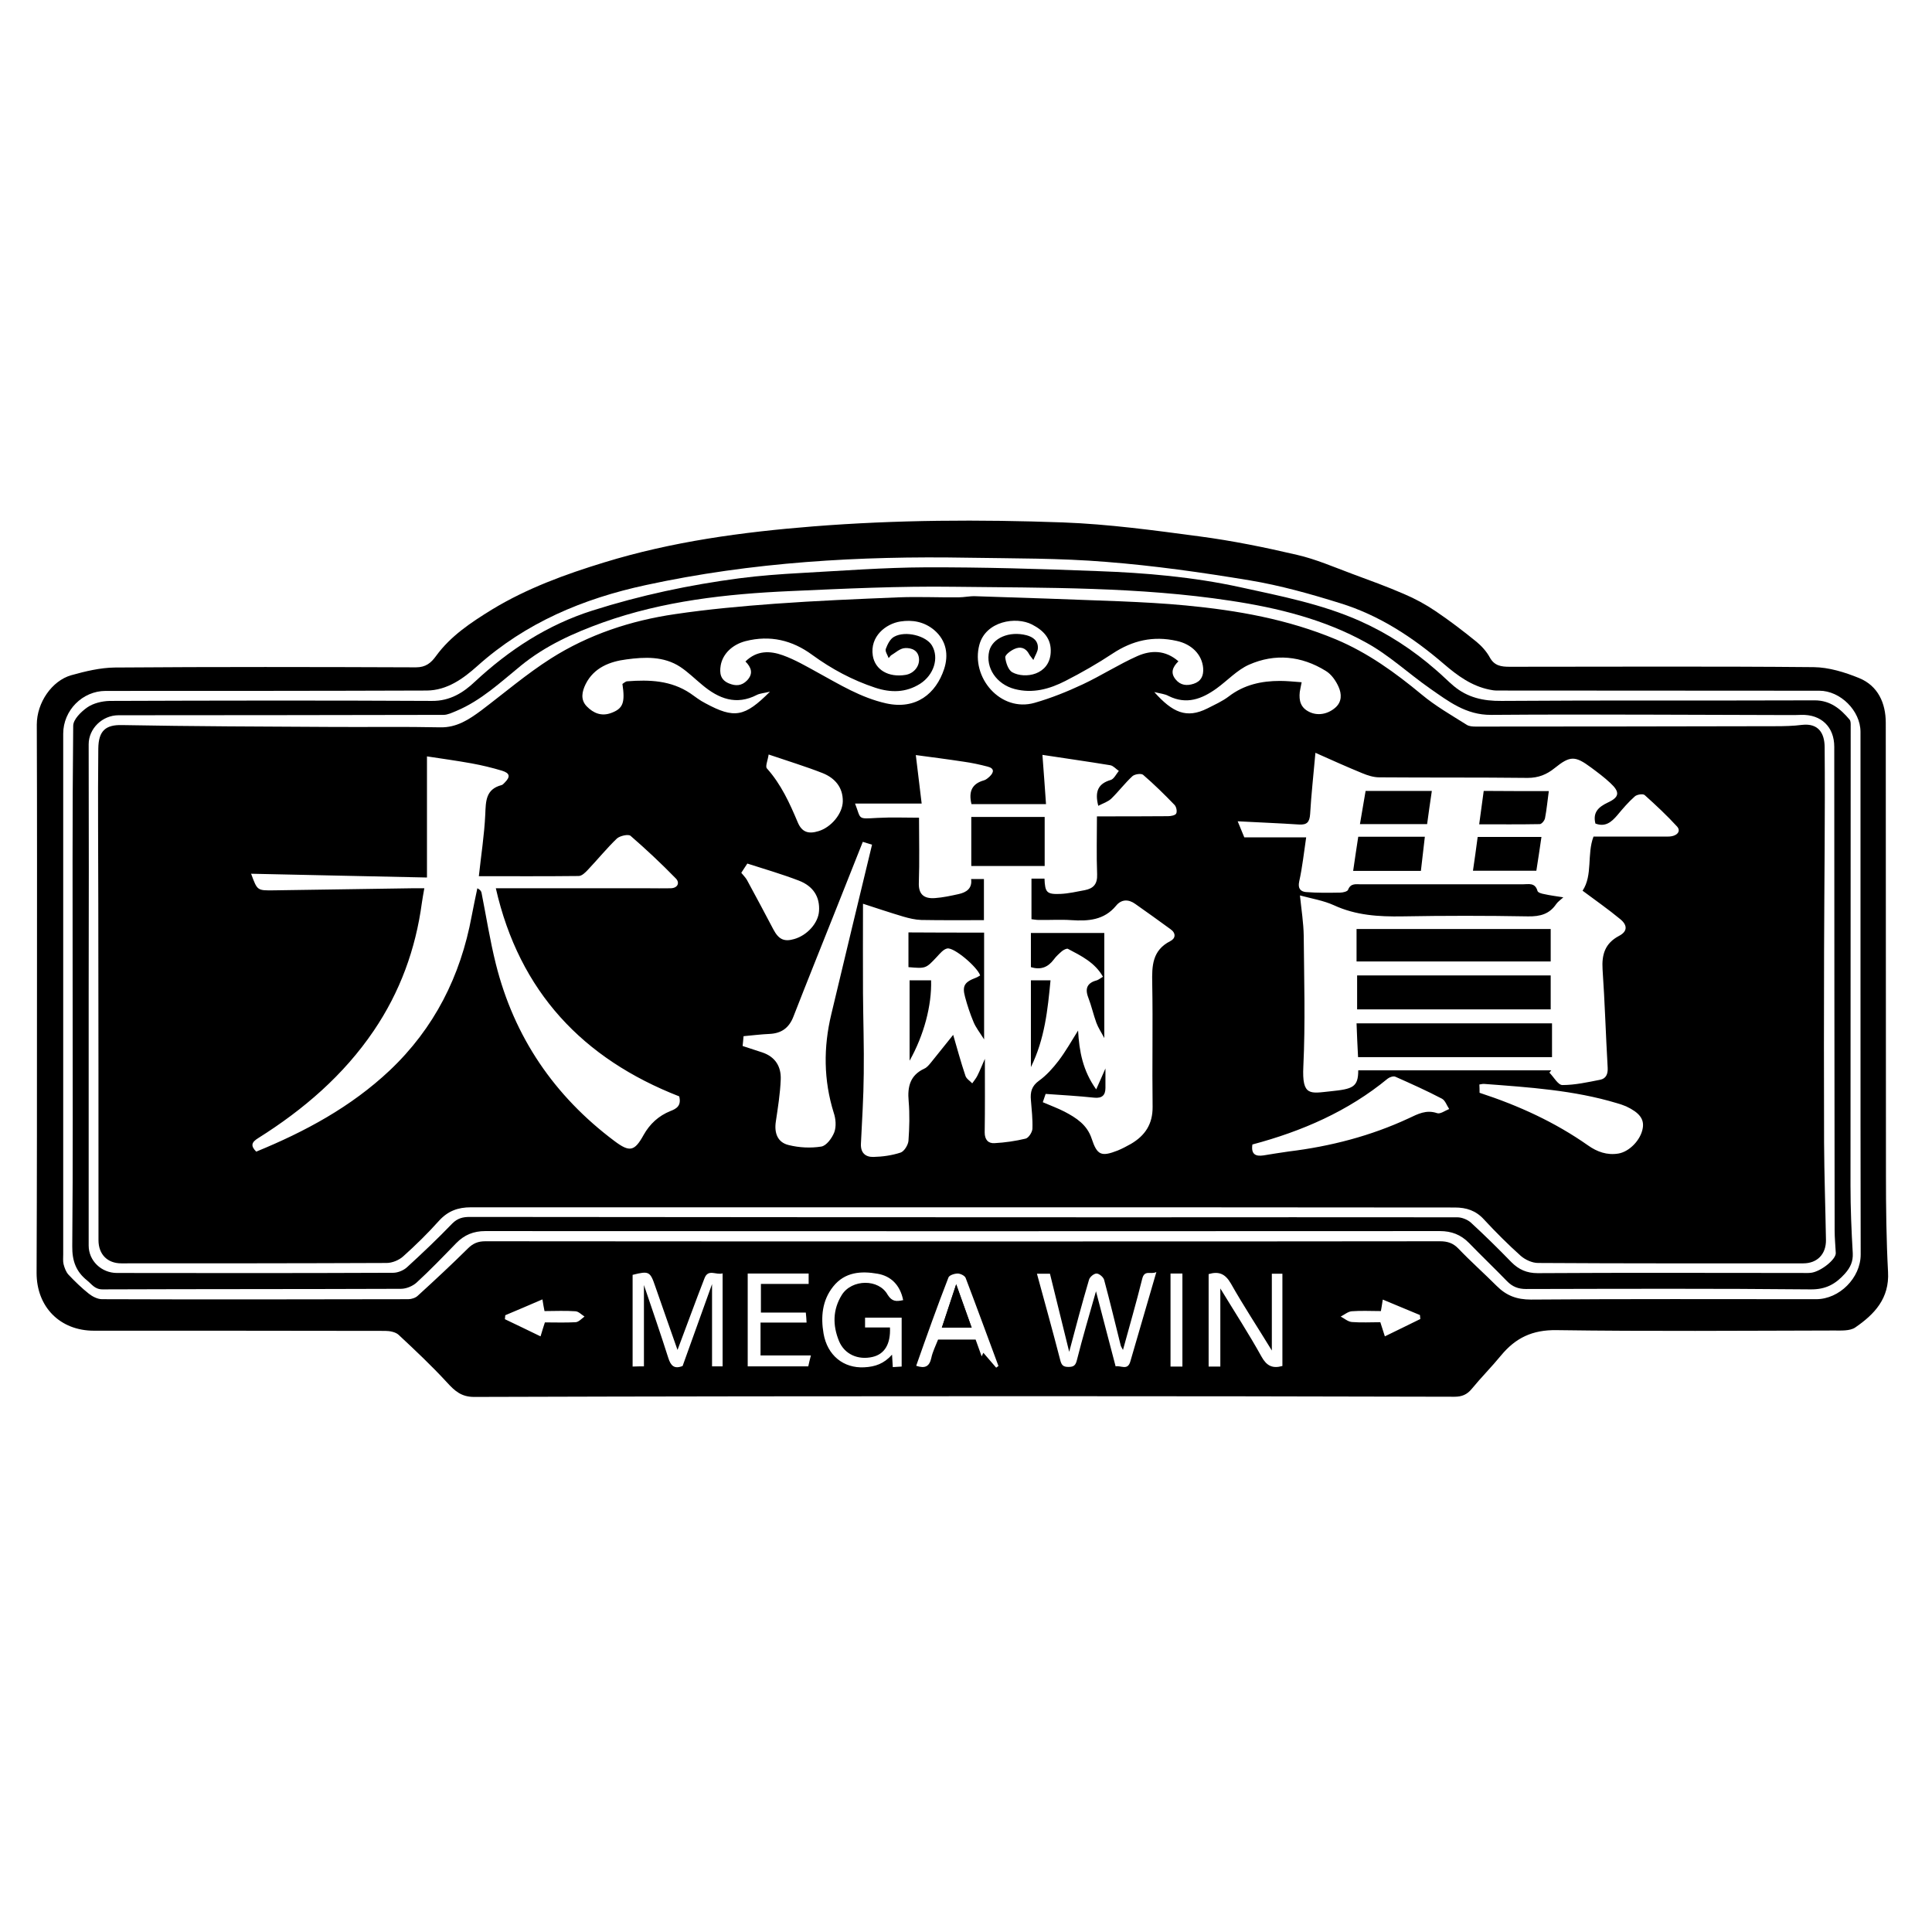 <?xml version="1.0" standalone="no"?><!DOCTYPE svg PUBLIC "-//W3C//DTD SVG 1.1//EN" "http://www.w3.org/Graphics/SVG/1.1/DTD/svg11.dtd"><svg t="1575019376647" class="icon" viewBox="0 0 1024 1024" version="1.1" xmlns="http://www.w3.org/2000/svg" p-id="13569" xmlns:xlink="http://www.w3.org/1999/xlink" width="200" height="200"><defs><style type="text/css"></style></defs><path d="M19.6 530c0-48.6 0.1-97.2-0.1-145.9 0-11.8 8.1-23.3 18.2-26.2 7.5-2.1 15.4-4 23.1-4.1 53.2-0.4 106.4-0.3 159.7-0.1 5.2 0 8-2.4 10.6-6 7.8-10.7 18.6-17.8 29.6-24.6 18.6-11.3 38.9-18.7 59.5-25C356.3 287 393.4 282 431 279c44.2-3.5 88.4-3.7 132.5-2.1 24.2 0.9 48.3 4.2 72.3 7.4 17.4 2.3 34.6 5.8 51.7 9.8 10 2.3 19.6 6.5 29.3 10.1 9.2 3.4 18.3 6.7 27.3 10.6 5.9 2.5 11.6 5.6 16.9 9.2 7.4 5 14.6 10.5 21.5 16.1 2.8 2.3 5.4 5.2 7.1 8.3 2.4 4.5 6.1 5 10.5 5 53.7 0 107.5-0.3 161.2 0.2 8.1 0.1 16.5 2.7 24.1 5.8 10 4.1 14.1 13.3 14.1 23.7 0.1 80 0 160 0.1 239.9 0 17 0.2 34.1 1.1 51.1 0.8 14.1-7.2 22.5-17.4 29.5-2.8 1.9-7.5 1.6-11.3 1.6-49 0.1-98 0.5-147-0.2-12.8-0.2-21.7 4.1-29.4 13.4-5 6.1-10.6 11.7-15.6 17.8-2.5 3-5.2 4.1-9.1 4.1-75.6-0.2-151.2-0.3-226.8-0.3-97.6 0-195.2 0.1-292.8 0.4-6.8 0-10.3-3.2-14.4-7.7-8.1-8.8-16.8-17-25.6-25.2-1.6-1.5-4.7-2.1-7.1-2.1-51.5-0.1-102.9-0.1-154.4-0.1-18 0-30.4-12.6-30.4-30.6 0.2-48.2 0.2-96.5 0.2-144.7z m966.5-2.6V387.9c0-11.2-10.7-21.8-21.8-21.8-56.9 0-113.8-0.1-170.8-0.1-1.4 0-2.8-0.2-4.1-0.5-9.4-1.9-16.9-7.4-23.9-13.4-16.5-14.2-34.4-26-55.2-32.4-15.7-4.9-31.7-9.4-47.9-12.1-25.3-4.2-50.7-7.8-76.2-9.8-24.4-2-48.9-1.8-73.4-2.2-57.3-1-114.3 2.3-170.5 14.5C309 317.3 278.7 330 253 353c-7.5 6.7-16 12.9-26.8 13-56.7 0.2-113.5 0.2-170.2 0.2-12.3 0-22.5 10.3-22.5 22.7v275.9c0 1.8-0.2 3.6 0.2 5.3 0.5 1.9 1.3 4.1 2.6 5.5 3.4 3.6 6.9 7 10.8 10.1 1.9 1.5 4.6 2.9 7 2.9 54.1 0.2 108.2 0.1 162.3 0 1.7 0 3.9-0.7 5.1-1.9 9-8.2 17.9-16.5 26.5-25 2.7-2.7 5.4-3.8 9.2-3.8 96.2 0.1 192.4 0.1 288.7 0.1 72.4 0 144.9 0 217.3-0.1 3.9 0 6.9 0.9 9.7 3.8 6.6 6.9 13.7 13.2 20.4 19.9 5.1 5.1 10.6 7.2 18.1 7.2 50.4-0.4 100.8-0.2 151.2-0.2 12.3 0 23.6-11.3 23.6-23.7-0.1-45.9-0.1-91.7-0.1-137.5zM341.3 724.2v-43.1c4.4 13 8.8 25.7 12.9 38.6 1.3 4.1 3.1 6.1 7.6 4.3 5.1-14.2 10.3-28.6 15.6-43.4v43.6h5.6v-49.3c-3.4 1.1-7.6-2.6-9.6 2.6-4.9 12.6-9.5 25.3-14.3 38-3.9-11.2-7.9-22.4-11.8-33.7-2.7-7.9-3.3-8.3-12-6.1v48.6c2.2-0.1 4-0.1 6-0.1z m225.4-7.7c-3.5-14.3-6.9-28-10.2-41.4h-6.9c4.2 15.4 8.4 30.5 12.3 45.6 0.7 2.8 1.5 3.8 4.4 3.8 2.8 0 3.8-0.8 4.5-3.7 3-11.9 6.5-23.7 10.1-36.4 3.6 13.7 6.9 26.6 10.4 39.8 2.8-0.6 6.4 2.4 7.8-2.6 4.5-15.5 9-31 13.8-47.4-2.9 1.5-6.3-1.4-7.5 3.6-3.1 12.5-6.7 24.9-10.2 37.7-0.4-0.9-1-1.6-1.2-2.4-2.9-11.6-5.7-23.3-8.8-34.8-0.4-1.4-2.6-3.3-4-3.3s-3.6 1.8-4 3.3c-3.7 12.5-7 25-10.5 38.2z m107.4-0.7c-7.7-12.6-15.1-23.8-21.7-35.5-3-5.2-6.4-6.6-11.8-5v49h6.2v-41.4c7.8 12.8 15.2 24.2 21.8 36.1 2.7 4.9 5.8 6.5 11.1 5v-48.9h-5.6v40.7z m-195.4-26.7c-1.6-8-6.5-12.8-13.6-14-8.6-1.5-17.3-1-23.5 6.8-5.9 7.4-6.6 16.2-5.1 24.9 2 11.6 10.6 18.5 21.6 17.9 5.8-0.3 10.4-1.9 14.7-6.7 0.2 2.7 0.3 4.5 0.4 6.6 1.9-0.1 3.4-0.2 4.7-0.3v-25.9h-19.4v5.2h13.2c0.4 8.7-2.8 14.1-9.2 15.6-7.7 1.8-14.9-1.4-17.8-8.4-3.4-8.3-3.4-16.6 1.5-24.5 5.3-8.4 19.6-8.6 24.3 0 2.3 3.6 4.5 3.6 8.2 2.8zM396.3 675v49.2h32.1c0.4-1.8 0.8-3.6 1.4-5.8h-26.7V701h24.4c-0.1-2-0.2-3.4-0.4-5.3h-23.8v-15.2h25.3V675h-32.3z m89.3 48.9c4.8 1.6 7 0.3 8-4.1 0.7-3.4 2.4-6.7 3.6-9.8h19.9c1.1 3 2.1 5.8 3.2 8.9 0.4-0.9 0.7-1.5 0.9-1.9 2.2 2.6 4.5 5.2 6.8 7.9l1.2-0.9c-5.8-15.6-11.5-31.2-17.4-46.7-0.5-1.2-2.8-2.3-4.2-2.3-1.7 0-4.5 0.9-4.9 2.1-6 15.4-11.5 30.9-17.1 46.8z m141.1 0.4V675h-6.3v49.3h6.3z m-337.9-23.4c5.4 0 10.9 0.2 16.3-0.1 1.6-0.1 3.2-1.9 4.7-3-1.6-1-3.1-2.7-4.8-2.8-5.4-0.4-10.9-0.1-16.4-0.1-0.4-2-0.7-3.6-1.1-6.2-6.9 3-13.3 5.7-19.7 8.4-0.1 0.7-0.1 1.4-0.2 2.1 6.2 3 12.4 5.9 18.9 9.1 0.9-3 1.5-5 2.3-7.4z m445.2 7.4c6.7-3.3 12.8-6.2 18.8-9.2-0.1-0.7-0.1-1.4-0.2-2.1-6.4-2.7-12.9-5.4-19.7-8.2-0.4 2.8-0.7 4.3-1 6.1-5.4 0-10.5-0.3-15.5 0.1-2 0.2-3.8 1.8-5.8 2.8 1.9 1 3.8 2.7 5.9 2.9 5 0.4 10.1 0.1 15.1 0.1 0.8 2.5 1.4 4.5 2.4 7.5z" p-id="13570"></path><path d="M515 703.7c-2.7-7.7-5.3-14.9-8.2-23-2.7 8.3-5.1 15.5-7.6 23H515z" p-id="13571"></path><path d="M38.5 526.3c0-47.2-0.2-94.4 0.3-141.6 0-3.4 4.2-7.5 7.5-9.8 3.2-2.2 7.8-3.3 11.8-3.4 56.9-0.2 113.8-0.3 170.8 0 9.6 0.1 16.7-4.4 22.8-10.2 18.2-16.9 38.4-30.1 62.3-37.7 25.5-8.1 51.4-13.6 77.9-17.1 10.8-1.4 21.7-2.2 32.6-2.8 22-1.2 44-2.9 65.9-3 30.5-0.1 60.9 0.8 91.4 2 25.3 0.9 50.6 3.1 75.4 8.5 21.5 4.7 43.2 8.9 63.5 17.9 14.8 6.6 28.3 15.4 40.5 26.1 3.2 2.7 6.1 5.7 9.3 8.4 7.3 6.1 15.6 8 25.3 7.9 55.3-0.4 110.7-0.1 166-0.3 8.3 0 13.7 4.5 18.5 10.2 0.7 0.8 0.6 2.3 0.6 3.5 0 81.2-0.1 162.4-0.1 243.6 0 11.9 0.5 23.8 1.2 35.7 0.2 4.4-1.2 7.5-4.1 10.8-5 5.6-10.2 8.5-18.3 8.4-50.2-0.5-100.4-0.3-150.7-0.2-4.2 0-7.3-1.2-10.2-4.2-6.6-6.8-13.5-13.4-20.1-20.2-4.3-4.4-9.3-6.3-15.4-6.3-168.7 0.1-337.3 0.1-506 0-6.2 0-11.1 2-15.4 6.4-6.9 7.1-13.7 14.2-21 20.9-2.1 1.9-5.5 3.3-8.3 3.3-52.7 0.2-105.4 0.1-158.1 0.3-4.2 0-5.7-2.7-8.2-4.7-5.9-4.7-8-10.4-7.9-18.2 0.4-44.7 0.2-89.5 0.2-134.2 0.1 0 0 0 0 0z m8.5 1.3v132.6c0 8 6.7 14.5 15 14.5 48.8 0.1 97.6 0.1 146.4-0.1 2.5 0 5.6-1.3 7.4-3 8.2-7.5 16.2-15.1 23.9-23.1 2.8-2.8 5.6-3.5 9.3-3.5 116.3 0.1 232.6 0.2 348.9 0.2 58.2 0 116.3-0.1 174.5 0 2.4 0 5.4 1.2 7.2 2.8 7.4 6.8 14.5 13.8 21.5 21 3.9 3.9 8.1 5.8 13.9 5.8 46.7-0.3 93.4-0.1 140.1-0.1 1.6 0 3.2 0.1 4.8-0.1 5.1-0.6 13.3-7.1 13.1-10.5-0.2-4-0.6-8-0.6-12-0.1-85.4-0.2-170.9-0.2-256.3 0-10.5-6.9-17.2-17.5-16.9-2.1 0.1-4.2 0.1-6.3 0.1-52.7-0.1-105.4-0.5-158.1-0.1-13.3 0.1-22.6-7.2-32.4-14-11.3-7.9-21.6-17.6-33.6-24.2-22.3-12.4-46.9-18.5-72.1-22.3-48.6-7.4-97.6-6.8-146.5-7.4-29-0.4-58.1 1-87.1 2.3-33.6 1.5-67 5.2-99 16.6-15.6 5.6-30.5 12.3-43.5 22.9-10.8 8.8-21.1 18.5-34.2 24-2.2 0.9-4.6 2.1-6.8 2.1-57.4 0.1-114.9 0.2-172.3 0.2-8.5 0-15.8 7-15.8 15.4 0.1 44.3 0.1 88.7 0 133.1z" p-id="13572"></path><path d="M515 703.7h-15.8c2.5-7.6 4.9-14.8 7.6-23 2.9 8.1 5.4 15.3 8.2 23zM510.2 639.9H249.5c-6.7 0-12 1.9-16.7 7-6 6.7-12.4 13-19.1 19-2.2 2-5.8 3.5-8.8 3.5-46.9 0.2-93.8 0.2-140.6 0.2-7.4 0-12.1-4.8-12.1-12.3 0-59.4 0-118.7-0.1-178.1 0-27.5-0.3-55 0-82.4 0.1-9.7 4.1-12.7 12.6-12.5 37.5 0.7 75.1 0.8 112.6 1 18.7 0.1 37.4-0.2 56 0.2 8.7 0.2 15.2-4.1 21.7-8.9 12.3-9.3 24.1-19.4 37-27.6 20-12.7 42.4-20.1 65.8-23.5 17.5-2.6 35.2-4.2 52.8-5.5 21.9-1.6 43.9-2.5 65.8-3.4 10.5-0.4 21 0.1 31.6 0 3 0 5.9-0.7 8.9-0.6 25.6 0.8 51.3 1.7 76.9 2.7 11.6 0.5 23.2 1.1 34.7 2.2 27.3 2.6 54 7.3 79.6 18 16.9 7.1 31.4 17.6 45.4 29.2 7.3 6.1 15.7 10.9 23.8 16 1.3 0.9 3.3 1 5 1 52.9 0 105.7-0.1 158.6-0.2 4.8 0 9.5-0.1 14.2-0.7 8.7-1 11.9 4.4 12 11.6 0.3 35.9-0.2 71.9-0.3 107.8-0.1 34-0.1 68 0 102 0.1 17.2 0.7 34.4 1 51.6 0.1 7.6-4.7 12.4-12 12.4-46.9 0-93.8 0.1-140.6-0.2-3.1 0-6.8-1.7-9.2-3.8-6.8-6.1-13.3-12.6-19.5-19.3-4.3-4.7-9.3-6.3-15.4-6.3-86.8-0.1-173.8-0.1-260.9-0.1z m4.7-213.7c-1.6-6.6 0.2-10.8 6.6-12.6 1.1-0.3 2.1-1.2 3-2 2.4-2.3 2.6-4.4-1.1-5.3-4.2-1.1-8.4-2-12.7-2.6-8.5-1.3-17.1-2.4-25.3-3.5 1.1 8.9 2.1 17.3 3.1 25.7h-35.3c3.3 8.5 1 8.2 11.9 7.6 7.5-0.4 15-0.1 22-0.1 0 11.5 0.3 23-0.1 34.5-0.2 5.6 2.2 8.6 8.6 8.1 4.2-0.3 8.3-1.2 12.4-2.1 4.2-0.9 7.4-3 6.7-8h6.8v21.8c-11.4 0-22.3 0.1-33.2-0.1-3.2-0.1-6.5-0.9-9.6-1.8-7.4-2.2-14.8-4.7-21.3-6.8 0 16.1-0.1 31.7 0 47.3 0.1 14.2 0.6 28.5 0.4 42.7-0.1 12.5-0.9 24.9-1.5 37.3-0.2 4.8 2.5 7 6.6 6.9 4.8-0.1 9.8-0.8 14.4-2.3 1.9-0.6 4-4 4.2-6.2 0.5-7 0.7-14.1 0.1-21.1-0.7-7.7 0.8-13.7 8.3-17.2 1.4-0.6 2.5-2 3.5-3.2 4.2-5.2 8.4-10.4 11.8-14.7 2 6.8 4 14.3 6.5 21.7 0.5 1.6 2.4 2.7 3.6 4 0.9-1.3 2-2.6 2.7-4 1.4-2.8 2.5-5.6 4-9 0 13.7 0.1 26.4-0.1 39 0 3.9 1.9 5.9 5.2 5.7 5.5-0.3 11.1-1.1 16.5-2.4 1.6-0.4 3.5-3.4 3.6-5.2 0.2-5-0.4-10.1-0.8-15.2-0.4-4.3 0.4-7.5 4.3-10.3 3.9-2.8 7.3-6.6 10.3-10.5 3.8-5 6.9-10.5 10.4-16.1 0.6 11 2.5 21.3 9.6 31.2 1.9-4.3 3.4-7.6 4.9-11.1v10.3c0 3.9-1.8 5.6-5.9 5.2-8.5-0.9-17.1-1.4-25.8-2-0.5 1.4-1 2.9-1.5 4.4 3.9 1.7 7.8 3.1 11.5 5 6.3 3.3 12 7 14.4 14.3 2.9 8.8 5.1 9.7 13.8 6.3 2.4-1 4.7-2.2 7-3.5 7.5-4.4 11.6-10.5 11.5-19.7-0.3-21.8 0.2-43.7-0.2-65.5-0.2-9.2 0-17.4 9.6-22.3 2.8-1.4 3.1-4.2 0.1-6.3-6.2-4.5-12.4-9-18.7-13.4-3.6-2.6-7.4-2.5-10.2 1-6.3 7.6-14.7 8.2-23.6 7.6-5.8-0.4-11.6 0-17.4-0.1-1.3 0-2.7-0.3-3.8-0.4v-21.5h6.9c0.3 7.3 1.1 8.4 8.5 8.1 4.3-0.2 8.6-1.2 12.9-2 4.6-0.9 6.7-3.3 6.5-8.4-0.4-10.1-0.1-20.3-0.1-30.7 13 0 25.3 0 37.6-0.1 1.5 0 3.9-0.4 4.4-1.4 0.6-1.1 0.1-3.6-0.9-4.6-5.3-5.5-10.8-10.9-16.6-15.9-1-0.9-4.5-0.4-5.7 0.7-4 3.7-7.3 8.1-11.2 11.9-1.8 1.7-4.4 2.5-6.9 3.8-2-7.8 0.1-11.8 6.6-13.7 1.7-0.5 2.9-3.1 4.3-4.8-1.5-1-2.9-2.7-4.5-3-12.1-2-24.3-3.7-36-5.5 0.7 9 1.3 17.5 1.9 26.1h-39.5z m330.7 10.3c-1.5-6 1.7-8.8 6.5-11.1 6.3-2.9 6.6-5.6 1.4-10.4-3.2-3-6.7-5.6-10.2-8.2-8.5-6.3-11.1-6.3-19.3 0.3-4.2 3.4-8.6 5.2-14.3 5.2-26.2-0.3-52.5-0.1-78.7-0.3-3 0-6.1-1-9-2.2-8.3-3.4-16.5-7.1-24.8-10.8-1 11.5-2.2 21.9-2.8 32.4-0.3 4.3-1.6 5.9-6 5.6-10.6-0.7-21.3-1.1-32.4-1.7 1.3 3.1 2.5 6.1 3.5 8.5h32.8c-1.2 8-2 15.8-3.7 23.4-0.8 3.7 0.7 5.3 3.5 5.6 6 0.5 12.1 0.4 18.2 0.3 1.5 0 3.9-0.6 4.2-1.5 1.4-3.6 4.2-2.9 6.9-2.9H807c3.1 0 6.6-1.1 7.9 3.5 0.2 0.9 2.3 1.5 3.6 1.7 3.1 0.7 6.3 1.1 10.1 1.7-1.5 1.4-2.9 2.3-3.8 3.6-3.6 5.3-8.5 6.6-14.9 6.5-22.2-0.4-44.4-0.4-66.6 0-12.5 0.2-24.6-0.5-36.3-5.9-5.5-2.5-11.7-3.5-18-5.2 0.8 7.8 1.9 14.6 2 21.4 0.2 23.1 0.9 46.2-0.2 69.2-0.8 16.1 3.7 14.3 14.5 13.2 11.6-1.2 14.6-2.1 14.6-11.1h102.3c-0.3 0.4-0.6 0.8-1 1.2 2.3 2.3 4.6 6.6 6.9 6.6 6.7 0 13.4-1.5 20-2.8 3.1-0.6 4.2-3 4-6.4-1-17.3-1.5-34.7-2.7-52-0.5-7.9 1.2-13.9 8.8-17.9 4.4-2.3 4.5-5.6 0.6-8.8-6.4-5.3-13.3-10.1-20-15.1 5.5-8.3 2.2-19.3 5.8-28.7h39.5c4.6 0 7.1-2.7 4.8-5.3-5.4-5.9-11.3-11.4-17.2-16.7-0.9-0.8-4.1-0.3-5.2 0.7-3.4 3-6.4 6.5-9.3 10-3.1 3.6-6.3 6.4-11.6 4.4zM360 581.1c-51-19.9-84.7-55.4-97.2-110.3h80.5c4.1 0 8.1 0.1 12.2 0 3.8-0.1 4.9-3 2.7-5.2-7.7-7.9-15.7-15.4-24-22.6-1.2-1-5.6 0-7.2 1.4-5.4 5.2-10.2 11.1-15.4 16.6-1.3 1.4-3.2 3.3-4.9 3.3-17.6 0.2-35.2 0.1-52.9 0.1 1.2-11.2 2.9-21.9 3.4-32.7 0.3-7.1 0.2-13.4 8.7-15.6 0.6-0.2 1.1-0.8 1.6-1.3 3.1-3.1 2.8-5-1.4-6.3-5.3-1.6-10.7-2.9-16.2-3.9-7.8-1.4-15.7-2.5-23.6-3.7v64.2c-31.8-0.7-62.7-1.3-93.2-2-0.2-0.6-0.1-0.1 0.1 0.3 3.2 8.7 3.2 8.6 12 8.5 24.5-0.4 48.9-0.7 73.4-1.1h6.3c-0.5 3-1 5.4-1.3 7.7-3.3 24.6-11.6 47.3-25.5 67.8-16 23.6-37.2 41.8-61.2 56.9-3.6 2.2-4.2 4.1-1.1 7.2 25.9-10.6 50.2-23.7 70.7-43 23.7-22.4 37.6-50 43.5-81.9 0.9-4.9 2-9.8 3-14.7 1.6 0.8 2 1.6 2.2 2.3 2.5 12.6 4.5 25.4 7.6 37.8 9.7 38.8 31 70 62.9 93.9 8 6 10.6 5.5 15.4-3.2 3.3-5.9 8-10.2 14.2-12.7 3.4-1.3 5.9-2.9 4.7-7.8z m33.6-26.7c3.6 1.2 7 2.3 10.4 3.4 6.9 2.3 10.1 7.5 9.8 14.4-0.3 7.5-1.5 14.9-2.6 22.3-0.9 6 0.9 11 6.8 12.4 5.6 1.4 11.7 1.7 17.3 0.8 2.7-0.4 5.7-4.5 6.9-7.6 1.1-3 0.8-7.1-0.3-10.3-5.4-17.3-5.5-34.7-1.3-52.2 7.1-29.8 14.3-59.7 21.6-89.9-1.4-0.4-3.2-1-4.9-1.5-4.7 11.9-9.2 23.2-13.7 34.5-7.7 19.4-15.5 38.7-23.1 58.2-2.3 5.9-6.3 8.8-12.6 9.1-4.6 0.2-9.3 0.8-13.8 1.2-0.2 2.1-0.3 3.6-0.5 5.2z m78.6-207c-0.4 0.5-0.8 0.9-1.2 1.4-0.6-1.7-2-3.6-1.5-4.9 0.9-2.4 2.3-5.3 4.4-6.4 6-3.4 17.1-0.5 20.1 4.7 3.8 6.5 1 15.5-6.3 20.2-7.6 4.8-15.6 4.8-23.8 2.1-12.1-4-23.1-9.9-33.4-17.4-10.6-7.8-22.3-10.6-35.3-7.3-7 1.8-12.1 6.7-13.2 12.8-0.7 4.2-0.2 7.7 4.3 9.6 3.6 1.5 6.8 1.4 9.7-1.6 3.4-3.6 2.2-6.9-0.9-10 6.1-6 13.1-5.7 19.8-3.3 6.4 2.3 12.4 5.8 18.4 9.1 11.7 6.4 23 13.4 36.4 16.4 15.9 3.5 26.4-5.2 30.7-18.2 2.4-7.3 1.4-15-5.3-20.7-5.3-4.4-11.5-5.5-17.9-4.5-7.7 1.2-16.2 7.9-14.6 18.1 1.2 7.5 8.3 11.7 17.4 10.2 4.2-0.7 7.4-4.4 7.1-8.5-0.3-4.6-4.1-5.9-7.4-5.7-2.7 0.1-5.1 2.5-7.5 3.9z m152.4 3.1c-3.2 3.1-4.3 6.2-1.5 9.6 2.6 3.2 6 3.5 9.6 2.3 3.9-1.3 5.3-4.2 5-8.3-0.6-7.2-6.1-12.7-14-14.4-12.4-2.8-23.4-0.3-34 6.7-8 5.3-16.4 10.1-25 14.5-8.4 4.3-17.3 6.8-26.9 4.3-9.6-2.5-15.6-11.3-13.5-20.1 1.7-6.9 10.6-10.8 19.8-8.4 3.4 0.9 6.2 2.9 6 6.9-0.1 1.8-1.3 3.5-2.4 6.2-1.4-1.9-1.9-2.4-2.2-3-1.8-3.5-4.7-4.3-7.9-2.8-2 0.9-4.9 3.1-4.8 4.4 0.3 2.8 1.6 6.7 3.7 7.9 6.7 3.7 19.8 1.5 20.4-10.5 0.4-7.4-3.9-11.7-9.9-14.8-8.5-4.4-24.5-1.8-27.9 10.7-4.7 17.3 11.2 36 29.3 30.8 8.7-2.5 17.2-5.9 25.5-9.8 9.8-4.6 19.1-10.6 29-15 7.1-3.1 14.7-3.3 21.7 2.8z m39.2 256.1c-0.8 5.2 1.7 6.4 5.8 5.8 4.5-0.7 9-1.5 13.5-2.1 22.1-2.7 43.4-8.2 63.6-17.6 4.7-2.2 9.2-4.7 15-2.7 1.7 0.6 4.3-1.4 6.4-2.2-1.3-1.9-2.1-4.6-3.9-5.5-8-4.2-16.3-7.9-24.6-11.6-1-0.5-3.1 0.2-4.1 1-21 17.3-45.4 27.9-71.7 34.9z m120.4-27.4c20.8 6.8 40 15.6 57.5 27.9 4.8 3.4 10.1 5.3 16.1 4.3 5.9-1 11.9-7.3 12.9-13.5 0.8-4.8-1.8-8.2-8.8-11.5-1.6-0.7-3.2-1.2-4.9-1.7-22.9-6.9-46.6-8.4-70.3-10.2-0.8-0.1-1.7 0.2-2.6 0.3 0.1 1.6 0.1 2.9 0.1 4.4zM408.1 366.6c-3.3 0.8-5.3 0.9-6.9 1.7-11 5.7-20.3 2-28.9-5.2-3.9-3.2-7.5-6.8-11.7-9.6-8.8-5.8-19-5.3-28.6-4-8.7 1.1-17.2 4.3-21.6 13.1-1.9 3.9-2.9 8.2 0.6 11.8 3.5 3.6 7.8 5.4 12.9 3.5 6.3-2.3 7.5-5.4 6-15.4 0.8-0.5 1.7-1.4 2.6-1.4 11.7-0.9 23.1-0.5 33.4 6.4 2.6 1.8 5.1 3.8 7.9 5.2 15.5 8.4 20.9 7.3 34.3-6.1z m203.7 0.2c9.7 10.9 17.1 14.2 28.1 8.7 3.9-2 8-3.8 11.4-6.4 8.1-6.2 17.3-8.2 27.1-8.2 3.7 0 7.4 0.4 11.5 0.7-0.5 2.5-0.8 3.9-1 5.2-0.5 4.6 0.5 8.3 5 10.5 4.4 2.2 9.7 1.3 13.7-2.1 3.8-3.2 3.5-7.5 1.9-11.1-1.4-3.2-3.8-6.7-6.8-8.5-12.9-8-26.9-9.4-40.7-3.3-6.3 2.8-11.4 8.4-17.2 12.6-7.8 5.6-15.9 8.7-25.4 4-1.9-1.1-4.4-1.3-7.6-2.1z m-204.4 33.1c-0.5 3.3-1.9 6.4-0.9 7.4 7.5 8.4 12 18.3 16.3 28.5 2.2 5.3 5.7 6.4 11.1 4.7 6.6-2 12.7-9.2 12.8-15.8 0.1-7.4-4.2-12.3-10.6-14.9-8.9-3.5-18.1-6.3-28.7-9.9z m-14.5 62.7c1 1.3 2.2 2.4 3 3.8 4.7 8.7 9.4 17.4 14 26.2 2.8 5.3 5.7 6.7 11.1 5.1 6.9-2 12.7-8.5 13.1-14.8 0.5-7.4-2.9-13.2-10.8-16.2-8.9-3.4-18.1-6.1-27.2-9-1.3 1.9-2.2 3.4-3.2 4.9z" p-id="13573"></path><path d="M553.7 459h-38.9v-26h38.9v26zM521.6 494.3v56.6c-2.4-3.8-4.4-6.3-5.6-9.2-1.8-4.3-3.3-8.8-4.5-13.3-1.6-5.9-0.3-7.9 5.8-10.2 0.8-0.3 1.5-0.8 2.2-1.2-1.4-4.4-13.7-14.9-17.4-14.3-2.1 0.4-3.9 2.7-5.5 4.4-5.9 6.3-5.9 6.3-15.1 5.5v-18.4c13 0.1 26.4 0.1 40.1 0.1zM584.6 517.7c-4.3-7.6-11.6-11.1-18.6-14.8-0.6-0.3-2.2 0.5-3.1 1.2-1.6 1.4-3.2 2.8-4.4 4.5-3.1 4.1-6.9 5.6-12.1 4v-18.1h38.9v55.7c-1.5-2.9-3.2-5.4-4.2-8.1-1.6-4.4-2.6-9-4.3-13.4-2-5.2-0.2-7.9 4.8-9.2 0.9-0.4 1.8-1.1 3-1.8z" p-id="13574"></path><path d="M482.1 519.6h11.4c0.4 13.3-3.8 29.1-11.4 42.6v-42.6zM546.4 565.6v-46h10.4c-1.5 15.5-3 30.9-10.4 46zM719.3 535v-18h102.6v18H719.3zM822.6 542.4v17.9H719.8c-0.3-5.9-0.6-11.8-0.8-17.9h103.6zM821.9 492.4v17.2H719v-17.2h102.9zM719.9 443.5h35.3c-0.7 6-1.4 12-2.1 18.1h-35.9c0.9-6 1.7-11.9 2.7-18.1zM756.4 436.8h-35.6c1-6 2-11.9 3-17.6h35.1c-0.9 6-1.7 11.7-2.5 17.6zM780.7 461.5c0.9-6 1.7-11.9 2.5-17.9H817c-0.9 6-1.7 11.8-2.7 17.9h-33.6zM820.9 419.3c-0.7 5-1.1 9.7-2 14.3-0.2 1.3-1.8 3.2-2.8 3.2-10.5 0.2-21 0.1-32.1 0.1 0.8-6.1 1.6-11.8 2.4-17.7 11.4 0.1 22.8 0.1 34.5 0.1z" p-id="13575"></path></svg>